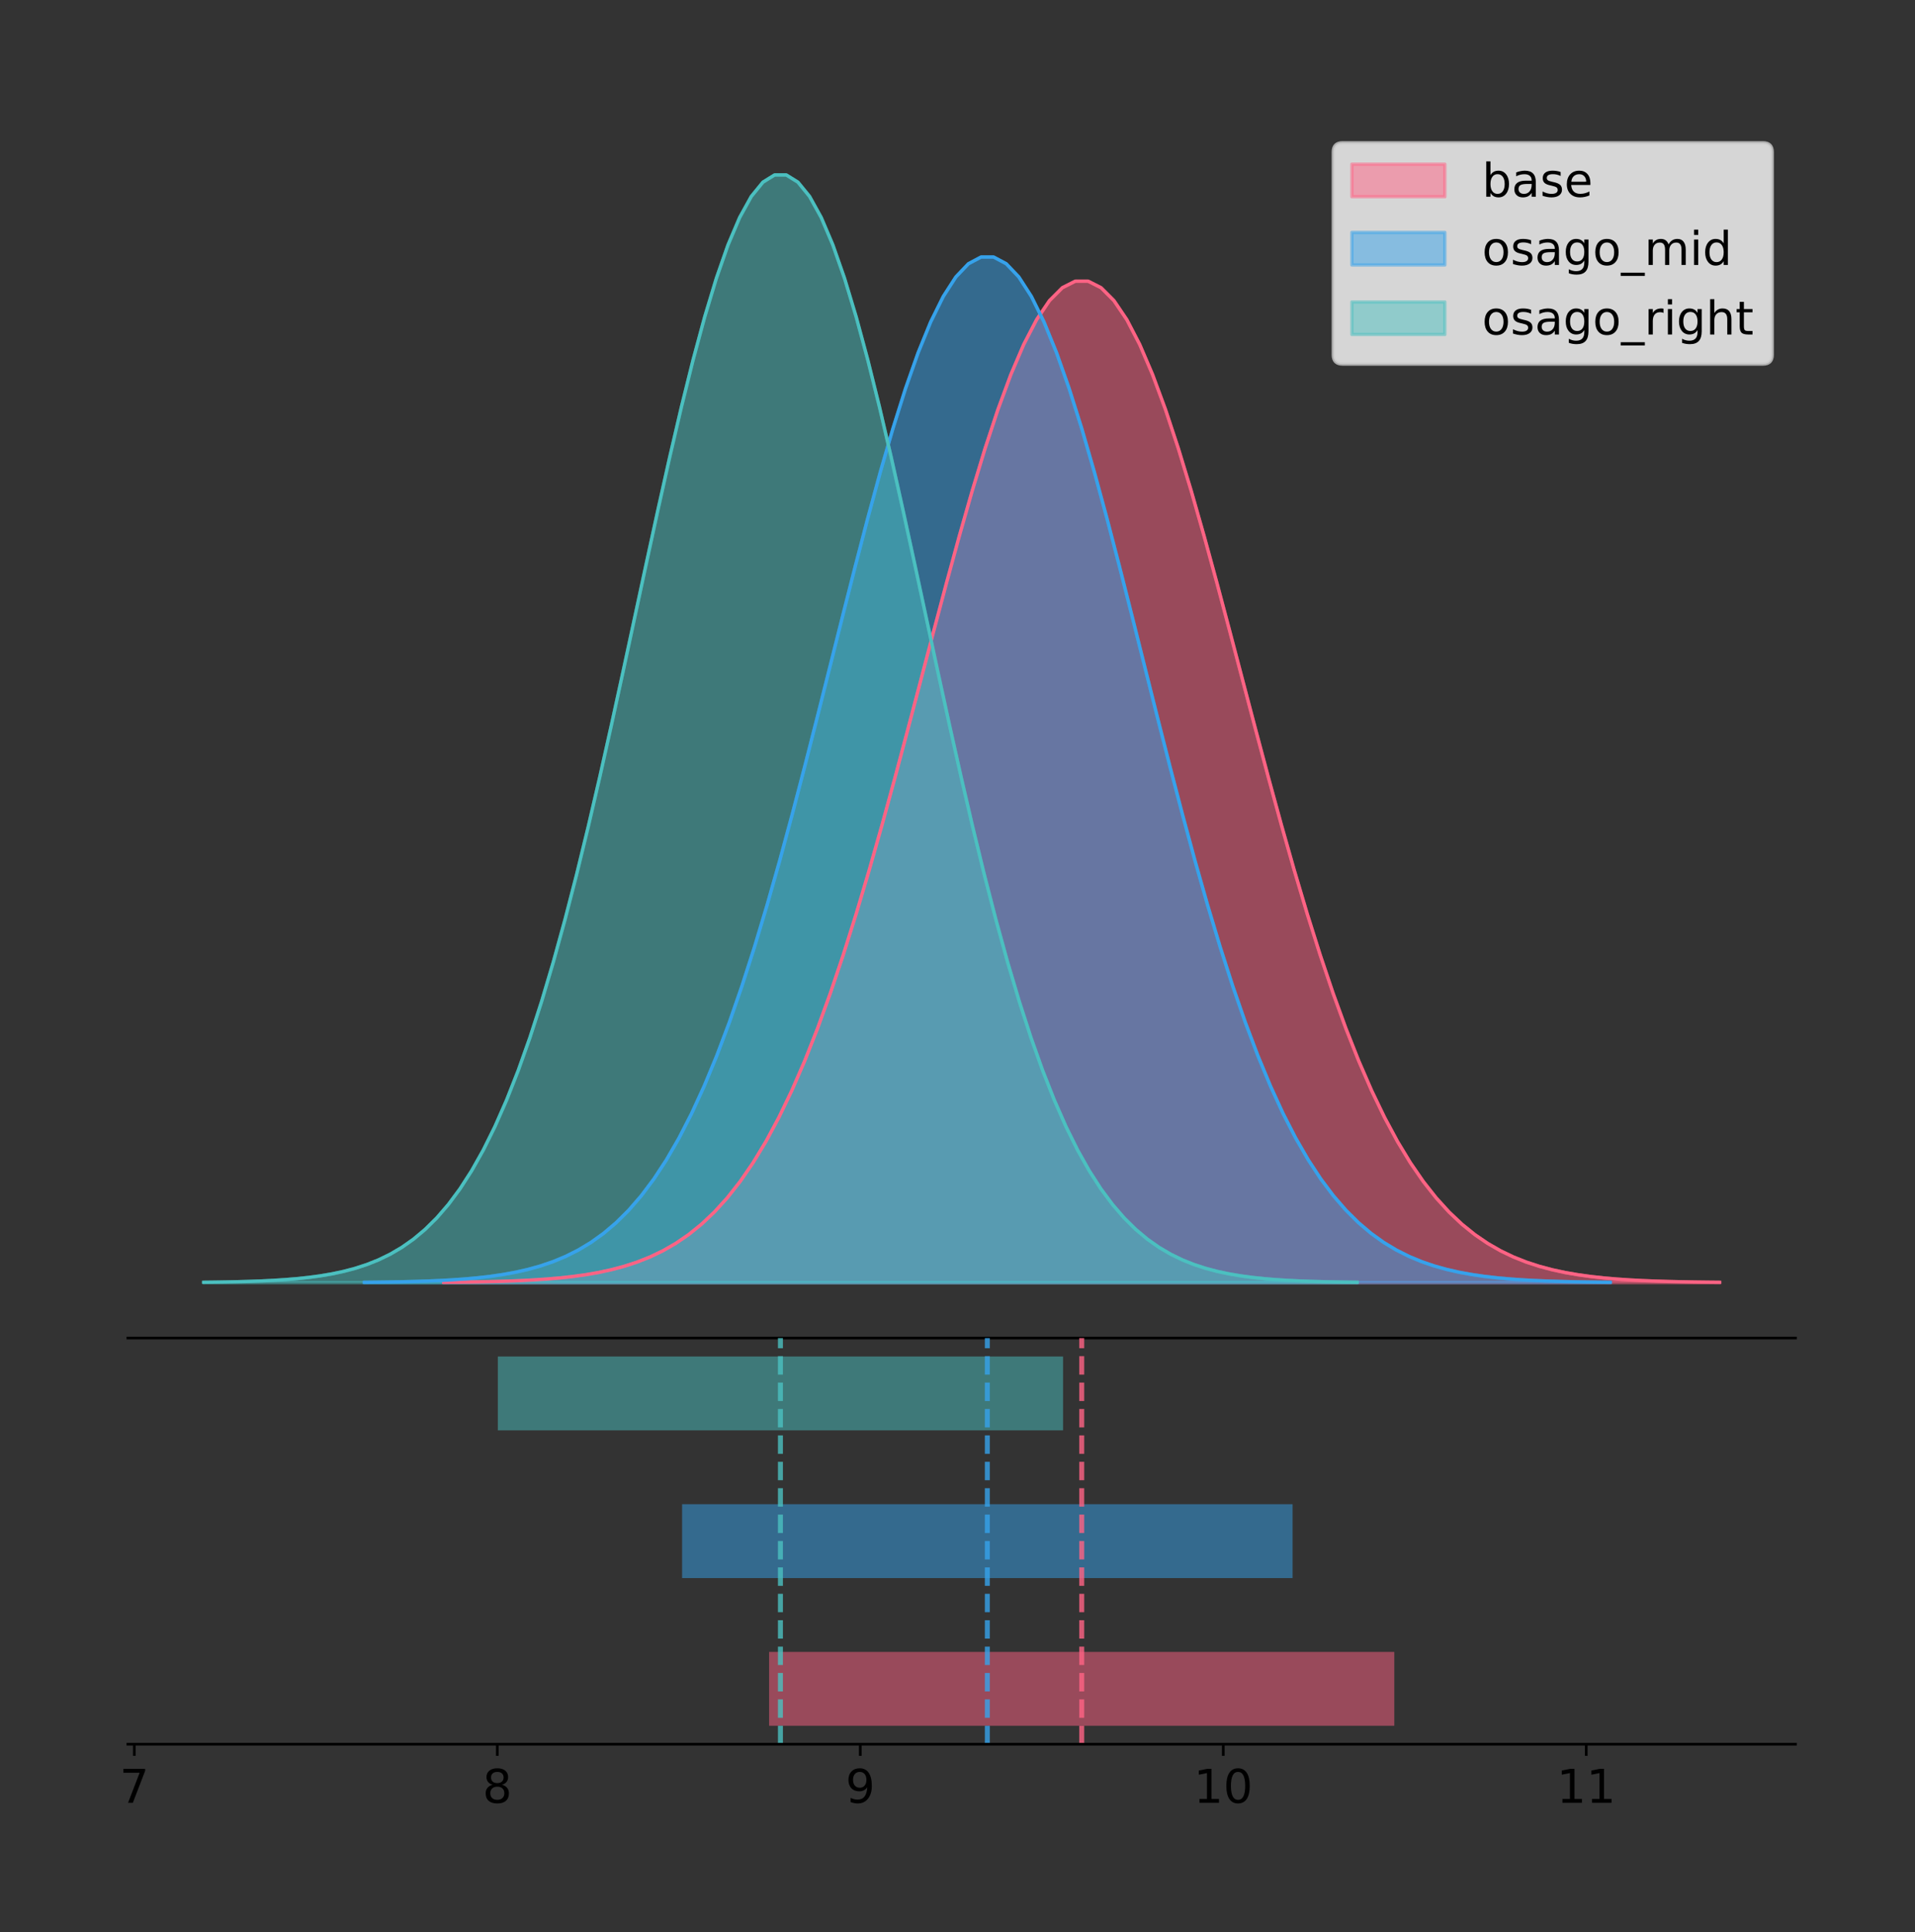 <?xml version="1.0" encoding="utf-8" standalone="no"?>
<!DOCTYPE svg PUBLIC "-//W3C//DTD SVG 1.1//EN"
  "http://www.w3.org/Graphics/SVG/1.1/DTD/svg11.dtd">
<!-- Created with matplotlib (https://matplotlib.org/) -->
<svg height="581.789pt" version="1.1" viewBox="0 0 576.711 581.789" width="576.711pt" xmlns="http://www.w3.org/2000/svg" xmlns:xlink="http://www.w3.org/1999/xlink">
 <rect x="0" y="0" width="576.711" height="581.789" fill="#333333" stroke="none"/>
 <defs>
  <style type="text/css">
*{stroke-linecap:butt;stroke-linejoin:round;}
  </style>
 </defs>
 <g id="figure_1">
  <g id="patch_1">
   <path d="M 0 581.789 
L 576.711 581.789 
L 576.711 0 
L 0 0 
z
" style="fill:none;"/>
  </g>
  <g id="axes_1">
   <g id="patch_2">
    <path d="M 38.511 402.93 
L 540.711 402.93 
L 540.711 36 
L 38.511 36 
z
" style="fill:none;"/>
   </g>
   <g id="PolyCollection_1">
    <defs>
     <path d="M 133.64 -195.538 
L 133.64 -195.639 
L 137.521 -195.677 
L 141.402 -195.729 
L 145.283 -195.797 
L 149.165 -195.888 
L 153.046 -196.008 
L 156.927 -196.164 
L 160.808 -196.367 
L 164.69 -196.629 
L 168.571 -196.963 
L 172.452 -197.389 
L 176.333 -197.926 
L 180.215 -198.598 
L 184.096 -199.435 
L 187.977 -200.467 
L 191.858 -201.733 
L 195.74 -203.273 
L 199.621 -205.133 
L 203.502 -207.362 
L 207.383 -210.016 
L 211.265 -213.149 
L 215.146 -216.82 
L 219.027 -221.09 
L 222.908 -226.016 
L 226.79 -231.656 
L 230.671 -238.061 
L 234.552 -245.275 
L 238.433 -253.336 
L 242.315 -262.265 
L 246.196 -272.072 
L 250.077 -282.749 
L 253.958 -294.269 
L 257.84 -306.584 
L 261.721 -319.621 
L 265.602 -333.286 
L 269.483 -347.462 
L 273.365 -362.005 
L 277.246 -376.753 
L 281.127 -391.524 
L 285.008 -406.12 
L 288.89 -420.33 
L 292.771 -433.937 
L 296.652 -446.721 
L 300.533 -458.469 
L 304.415 -468.975 
L 308.296 -478.05 
L 312.177 -485.527 
L 316.058 -491.264 
L 319.94 -495.151 
L 323.821 -497.114 
L 327.702 -497.114 
L 331.583 -495.151 
L 335.465 -491.264 
L 339.346 -485.527 
L 343.227 -478.05 
L 347.108 -468.975 
L 350.99 -458.469 
L 354.871 -446.721 
L 358.752 -433.937 
L 362.633 -420.33 
L 366.515 -406.12 
L 370.396 -391.524 
L 374.277 -376.753 
L 378.158 -362.005 
L 382.04 -347.462 
L 385.921 -333.286 
L 389.802 -319.621 
L 393.683 -306.584 
L 397.565 -294.269 
L 401.446 -282.749 
L 405.327 -272.072 
L 409.208 -262.265 
L 413.09 -253.336 
L 416.971 -245.275 
L 420.852 -238.061 
L 424.733 -231.656 
L 428.615 -226.016 
L 432.496 -221.09 
L 436.377 -216.82 
L 440.258 -213.149 
L 444.14 -210.016 
L 448.021 -207.362 
L 451.902 -205.133 
L 455.783 -203.273 
L 459.665 -201.733 
L 463.546 -200.467 
L 467.427 -199.435 
L 471.308 -198.598 
L 475.19 -197.926 
L 479.071 -197.389 
L 482.952 -196.963 
L 486.833 -196.629 
L 490.715 -196.367 
L 494.596 -196.164 
L 498.477 -196.008 
L 502.358 -195.888 
L 506.24 -195.797 
L 510.121 -195.729 
L 514.002 -195.677 
L 517.884 -195.639 
L 517.884 -195.538 
L 517.884 -195.538 
L 514.002 -195.538 
L 510.121 -195.538 
L 506.24 -195.538 
L 502.358 -195.538 
L 498.477 -195.538 
L 494.596 -195.538 
L 490.715 -195.538 
L 486.833 -195.538 
L 482.952 -195.538 
L 479.071 -195.538 
L 475.19 -195.538 
L 471.308 -195.538 
L 467.427 -195.538 
L 463.546 -195.538 
L 459.665 -195.538 
L 455.783 -195.538 
L 451.902 -195.538 
L 448.021 -195.538 
L 444.14 -195.538 
L 440.258 -195.538 
L 436.377 -195.538 
L 432.496 -195.538 
L 428.615 -195.538 
L 424.733 -195.538 
L 420.852 -195.538 
L 416.971 -195.538 
L 413.09 -195.538 
L 409.208 -195.538 
L 405.327 -195.538 
L 401.446 -195.538 
L 397.565 -195.538 
L 393.683 -195.538 
L 389.802 -195.538 
L 385.921 -195.538 
L 382.04 -195.538 
L 378.158 -195.538 
L 374.277 -195.538 
L 370.396 -195.538 
L 366.515 -195.538 
L 362.633 -195.538 
L 358.752 -195.538 
L 354.871 -195.538 
L 350.99 -195.538 
L 347.108 -195.538 
L 343.227 -195.538 
L 339.346 -195.538 
L 335.465 -195.538 
L 331.583 -195.538 
L 327.702 -195.538 
L 323.821 -195.538 
L 319.94 -195.538 
L 316.058 -195.538 
L 312.177 -195.538 
L 308.296 -195.538 
L 304.415 -195.538 
L 300.533 -195.538 
L 296.652 -195.538 
L 292.771 -195.538 
L 288.89 -195.538 
L 285.008 -195.538 
L 281.127 -195.538 
L 277.246 -195.538 
L 273.365 -195.538 
L 269.483 -195.538 
L 265.602 -195.538 
L 261.721 -195.538 
L 257.84 -195.538 
L 253.958 -195.538 
L 250.077 -195.538 
L 246.196 -195.538 
L 242.315 -195.538 
L 238.433 -195.538 
L 234.552 -195.538 
L 230.671 -195.538 
L 226.79 -195.538 
L 222.908 -195.538 
L 219.027 -195.538 
L 215.146 -195.538 
L 211.265 -195.538 
L 207.383 -195.538 
L 203.502 -195.538 
L 199.621 -195.538 
L 195.74 -195.538 
L 191.858 -195.538 
L 187.977 -195.538 
L 184.096 -195.538 
L 180.215 -195.538 
L 176.333 -195.538 
L 172.452 -195.538 
L 168.571 -195.538 
L 164.69 -195.538 
L 160.808 -195.538 
L 156.927 -195.538 
L 153.046 -195.538 
L 149.165 -195.538 
L 145.283 -195.538 
L 141.402 -195.538 
L 137.521 -195.538 
L 133.64 -195.538 
z
" id="m928093822f" style="stroke:#ff6384;stroke-opacity:0.5;"/>
    </defs>
    <g clip-path="url(#p4df30fbf0b)">
     <use style="fill:#ff6384;fill-opacity:0.5;stroke:#ff6384;stroke-opacity:0.5;" x="0" xlink:href="#m928093822f" y="581.789"/>
    </g>
   </g>
   <g id="PolyCollection_2">
    <defs>
     <path d="M 109.742 -195.538 
L 109.742 -195.642 
L 113.532 -195.681 
L 117.322 -195.733 
L 121.112 -195.804 
L 124.902 -195.897 
L 128.691 -196.019 
L 132.481 -196.179 
L 136.271 -196.387 
L 140.061 -196.655 
L 143.851 -196.998 
L 147.641 -197.434 
L 151.431 -197.983 
L 155.22 -198.672 
L 159.01 -199.528 
L 162.8 -200.586 
L 166.59 -201.882 
L 170.38 -203.459 
L 174.17 -205.364 
L 177.96 -207.648 
L 181.749 -210.365 
L 185.539 -213.573 
L 189.329 -217.333 
L 193.119 -221.706 
L 196.909 -226.751 
L 200.699 -232.527 
L 204.489 -239.086 
L 208.278 -246.475 
L 212.068 -254.729 
L 215.858 -263.874 
L 219.648 -273.918 
L 223.438 -284.852 
L 227.228 -296.65 
L 231.018 -309.262 
L 234.807 -322.613 
L 238.597 -336.608 
L 242.387 -351.125 
L 246.177 -366.02 
L 249.967 -381.124 
L 253.757 -396.251 
L 257.547 -411.198 
L 261.336 -425.751 
L 265.126 -439.686 
L 268.916 -452.779 
L 272.706 -464.81 
L 276.496 -475.57 
L 280.286 -484.864 
L 284.076 -492.52 
L 287.865 -498.395 
L 291.655 -502.377 
L 295.445 -504.387 
L 299.235 -504.387 
L 303.025 -502.377 
L 306.815 -498.395 
L 310.605 -492.52 
L 314.394 -484.864 
L 318.184 -475.57 
L 321.974 -464.81 
L 325.764 -452.779 
L 329.554 -439.686 
L 333.344 -425.751 
L 337.134 -411.198 
L 340.923 -396.251 
L 344.713 -381.124 
L 348.503 -366.02 
L 352.293 -351.125 
L 356.083 -336.608 
L 359.873 -322.613 
L 363.663 -309.262 
L 367.452 -296.65 
L 371.242 -284.852 
L 375.032 -273.918 
L 378.822 -263.874 
L 382.612 -254.729 
L 386.402 -246.475 
L 390.192 -239.086 
L 393.981 -232.527 
L 397.771 -226.751 
L 401.561 -221.706 
L 405.351 -217.333 
L 409.141 -213.573 
L 412.931 -210.365 
L 416.72 -207.648 
L 420.51 -205.364 
L 424.3 -203.459 
L 428.09 -201.882 
L 431.88 -200.586 
L 435.67 -199.528 
L 439.46 -198.672 
L 443.249 -197.983 
L 447.039 -197.434 
L 450.829 -196.998 
L 454.619 -196.655 
L 458.409 -196.387 
L 462.199 -196.179 
L 465.989 -196.019 
L 469.778 -195.897 
L 473.568 -195.804 
L 477.358 -195.733 
L 481.148 -195.681 
L 484.938 -195.642 
L 484.938 -195.538 
L 484.938 -195.538 
L 481.148 -195.538 
L 477.358 -195.538 
L 473.568 -195.538 
L 469.778 -195.538 
L 465.989 -195.538 
L 462.199 -195.538 
L 458.409 -195.538 
L 454.619 -195.538 
L 450.829 -195.538 
L 447.039 -195.538 
L 443.249 -195.538 
L 439.46 -195.538 
L 435.67 -195.538 
L 431.88 -195.538 
L 428.09 -195.538 
L 424.3 -195.538 
L 420.51 -195.538 
L 416.72 -195.538 
L 412.931 -195.538 
L 409.141 -195.538 
L 405.351 -195.538 
L 401.561 -195.538 
L 397.771 -195.538 
L 393.981 -195.538 
L 390.192 -195.538 
L 386.402 -195.538 
L 382.612 -195.538 
L 378.822 -195.538 
L 375.032 -195.538 
L 371.242 -195.538 
L 367.452 -195.538 
L 363.663 -195.538 
L 359.873 -195.538 
L 356.083 -195.538 
L 352.293 -195.538 
L 348.503 -195.538 
L 344.713 -195.538 
L 340.923 -195.538 
L 337.134 -195.538 
L 333.344 -195.538 
L 329.554 -195.538 
L 325.764 -195.538 
L 321.974 -195.538 
L 318.184 -195.538 
L 314.394 -195.538 
L 310.605 -195.538 
L 306.815 -195.538 
L 303.025 -195.538 
L 299.235 -195.538 
L 295.445 -195.538 
L 291.655 -195.538 
L 287.865 -195.538 
L 284.076 -195.538 
L 280.286 -195.538 
L 276.496 -195.538 
L 272.706 -195.538 
L 268.916 -195.538 
L 265.126 -195.538 
L 261.336 -195.538 
L 257.547 -195.538 
L 253.757 -195.538 
L 249.967 -195.538 
L 246.177 -195.538 
L 242.387 -195.538 
L 238.597 -195.538 
L 234.807 -195.538 
L 231.018 -195.538 
L 227.228 -195.538 
L 223.438 -195.538 
L 219.648 -195.538 
L 215.858 -195.538 
L 212.068 -195.538 
L 208.278 -195.538 
L 204.489 -195.538 
L 200.699 -195.538 
L 196.909 -195.538 
L 193.119 -195.538 
L 189.329 -195.538 
L 185.539 -195.538 
L 181.749 -195.538 
L 177.96 -195.538 
L 174.17 -195.538 
L 170.38 -195.538 
L 166.59 -195.538 
L 162.8 -195.538 
L 159.01 -195.538 
L 155.22 -195.538 
L 151.431 -195.538 
L 147.641 -195.538 
L 143.851 -195.538 
L 140.061 -195.538 
L 136.271 -195.538 
L 132.481 -195.538 
L 128.691 -195.538 
L 124.902 -195.538 
L 121.112 -195.538 
L 117.322 -195.538 
L 113.532 -195.538 
L 109.742 -195.538 
z
" id="m69c895f5bc" style="stroke:#36a2eb;stroke-opacity:0.5;"/>
    </defs>
    <g clip-path="url(#p4df30fbf0b)">
     <use style="fill:#36a2eb;fill-opacity:0.5;stroke:#36a2eb;stroke-opacity:0.5;" x="0" xlink:href="#m69c895f5bc" y="581.789"/>
    </g>
   </g>
   <g id="PolyCollection_3">
    <defs>
     <path d="M 61.338 -195.538 
L 61.338 -195.65 
L 64.847 -195.692 
L 68.356 -195.749 
L 71.865 -195.825 
L 75.374 -195.925 
L 78.883 -196.058 
L 82.392 -196.23 
L 85.901 -196.455 
L 89.41 -196.744 
L 92.919 -197.115 
L 96.428 -197.585 
L 99.937 -198.179 
L 103.446 -198.923 
L 106.955 -199.848 
L 110.463 -200.99 
L 113.972 -202.39 
L 117.481 -204.093 
L 120.99 -206.151 
L 124.499 -208.617 
L 128.008 -211.552 
L 131.517 -215.017 
L 135.026 -219.078 
L 138.535 -223.801 
L 142.044 -229.25 
L 145.553 -235.488 
L 149.062 -242.572 
L 152.571 -250.552 
L 156.08 -259.468 
L 159.589 -269.344 
L 163.098 -280.192 
L 166.607 -292.002 
L 170.116 -304.744 
L 173.625 -318.365 
L 177.134 -332.786 
L 180.643 -347.901 
L 184.152 -363.58 
L 187.661 -379.667 
L 191.169 -395.98 
L 194.678 -412.318 
L 198.187 -428.462 
L 201.696 -444.18 
L 205.205 -459.23 
L 208.714 -473.372 
L 212.223 -486.366 
L 215.732 -497.987 
L 219.241 -508.025 
L 222.75 -516.294 
L 226.259 -522.64 
L 229.768 -526.94 
L 233.277 -529.111 
L 236.786 -529.111 
L 240.295 -526.94 
L 243.804 -522.64 
L 247.313 -516.294 
L 250.822 -508.025 
L 254.331 -497.987 
L 257.84 -486.366 
L 261.349 -473.372 
L 264.858 -459.23 
L 268.367 -444.18 
L 271.876 -428.462 
L 275.384 -412.318 
L 278.893 -395.98 
L 282.402 -379.667 
L 285.911 -363.58 
L 289.42 -347.901 
L 292.929 -332.786 
L 296.438 -318.365 
L 299.947 -304.744 
L 303.456 -292.002 
L 306.965 -280.192 
L 310.474 -269.344 
L 313.983 -259.468 
L 317.492 -250.552 
L 321.001 -242.572 
L 324.51 -235.488 
L 328.019 -229.25 
L 331.528 -223.801 
L 335.037 -219.078 
L 338.546 -215.017 
L 342.055 -211.552 
L 345.564 -208.617 
L 349.073 -206.151 
L 352.582 -204.093 
L 356.091 -202.39 
L 359.599 -200.99 
L 363.108 -199.848 
L 366.617 -198.923 
L 370.126 -198.179 
L 373.635 -197.585 
L 377.144 -197.115 
L 380.653 -196.744 
L 384.162 -196.455 
L 387.671 -196.23 
L 391.18 -196.058 
L 394.689 -195.925 
L 398.198 -195.825 
L 401.707 -195.749 
L 405.216 -195.692 
L 408.725 -195.65 
L 408.725 -195.538 
L 408.725 -195.538 
L 405.216 -195.538 
L 401.707 -195.538 
L 398.198 -195.538 
L 394.689 -195.538 
L 391.18 -195.538 
L 387.671 -195.538 
L 384.162 -195.538 
L 380.653 -195.538 
L 377.144 -195.538 
L 373.635 -195.538 
L 370.126 -195.538 
L 366.617 -195.538 
L 363.108 -195.538 
L 359.599 -195.538 
L 356.091 -195.538 
L 352.582 -195.538 
L 349.073 -195.538 
L 345.564 -195.538 
L 342.055 -195.538 
L 338.546 -195.538 
L 335.037 -195.538 
L 331.528 -195.538 
L 328.019 -195.538 
L 324.51 -195.538 
L 321.001 -195.538 
L 317.492 -195.538 
L 313.983 -195.538 
L 310.474 -195.538 
L 306.965 -195.538 
L 303.456 -195.538 
L 299.947 -195.538 
L 296.438 -195.538 
L 292.929 -195.538 
L 289.42 -195.538 
L 285.911 -195.538 
L 282.402 -195.538 
L 278.893 -195.538 
L 275.384 -195.538 
L 271.876 -195.538 
L 268.367 -195.538 
L 264.858 -195.538 
L 261.349 -195.538 
L 257.84 -195.538 
L 254.331 -195.538 
L 250.822 -195.538 
L 247.313 -195.538 
L 243.804 -195.538 
L 240.295 -195.538 
L 236.786 -195.538 
L 233.277 -195.538 
L 229.768 -195.538 
L 226.259 -195.538 
L 222.75 -195.538 
L 219.241 -195.538 
L 215.732 -195.538 
L 212.223 -195.538 
L 208.714 -195.538 
L 205.205 -195.538 
L 201.696 -195.538 
L 198.187 -195.538 
L 194.678 -195.538 
L 191.169 -195.538 
L 187.661 -195.538 
L 184.152 -195.538 
L 180.643 -195.538 
L 177.134 -195.538 
L 173.625 -195.538 
L 170.116 -195.538 
L 166.607 -195.538 
L 163.098 -195.538 
L 159.589 -195.538 
L 156.08 -195.538 
L 152.571 -195.538 
L 149.062 -195.538 
L 145.553 -195.538 
L 142.044 -195.538 
L 138.535 -195.538 
L 135.026 -195.538 
L 131.517 -195.538 
L 128.008 -195.538 
L 124.499 -195.538 
L 120.99 -195.538 
L 117.481 -195.538 
L 113.972 -195.538 
L 110.463 -195.538 
L 106.955 -195.538 
L 103.446 -195.538 
L 99.937 -195.538 
L 96.428 -195.538 
L 92.919 -195.538 
L 89.41 -195.538 
L 85.901 -195.538 
L 82.392 -195.538 
L 78.883 -195.538 
L 75.374 -195.538 
L 71.865 -195.538 
L 68.356 -195.538 
L 64.847 -195.538 
L 61.338 -195.538 
z
" id="m1a6ddfa274" style="stroke:#4bc0c0;stroke-opacity:0.5;"/>
    </defs>
    <g clip-path="url(#p4df30fbf0b)">
     <use style="fill:#4bc0c0;fill-opacity:0.5;stroke:#4bc0c0;stroke-opacity:0.5;" x="0" xlink:href="#m1a6ddfa274" y="581.789"/>
    </g>
   </g>
   <g id="line2d_1">
    <path clip-path="url(#p4df30fbf0b)" d="M 133.64 386.15 
L 137.521 386.112 
L 141.402 386.061 
L 145.283 385.992 
L 149.165 385.901 
L 153.046 385.782 
L 156.927 385.625 
L 160.808 385.422 
L 164.69 385.161 
L 168.571 384.826 
L 172.452 384.4 
L 176.333 383.864 
L 180.215 383.191 
L 184.096 382.355 
L 187.977 381.322 
L 191.858 380.057 
L 195.74 378.517 
L 199.621 376.657 
L 203.502 374.427 
L 207.383 371.774 
L 211.265 368.641 
L 215.146 364.969 
L 219.027 360.7 
L 222.908 355.773 
L 226.79 350.133 
L 230.671 343.729 
L 234.552 336.514 
L 238.433 328.454 
L 242.315 319.525 
L 246.196 309.717 
L 250.077 299.04 
L 253.958 287.52 
L 257.84 275.206 
L 261.721 262.169 
L 265.602 248.503 
L 269.483 234.328 
L 273.365 219.784 
L 277.246 205.036 
L 281.127 190.265 
L 285.008 175.669 
L 288.89 161.46 
L 292.771 147.853 
L 296.652 135.068 
L 300.533 123.32 
L 304.415 112.814 
L 308.296 103.739 
L 312.177 96.263 
L 316.058 90.526 
L 319.94 86.638 
L 323.821 84.675 
L 327.702 84.675 
L 331.583 86.638 
L 335.465 90.526 
L 339.346 96.263 
L 343.227 103.739 
L 347.108 112.814 
L 350.99 123.32 
L 354.871 135.068 
L 358.752 147.853 
L 362.633 161.46 
L 366.515 175.669 
L 370.396 190.265 
L 374.277 205.036 
L 378.158 219.784 
L 382.04 234.328 
L 385.921 248.503 
L 389.802 262.169 
L 393.683 275.206 
L 397.565 287.52 
L 401.446 299.04 
L 405.327 309.717 
L 409.208 319.525 
L 413.09 328.454 
L 416.971 336.514 
L 420.852 343.729 
L 424.733 350.133 
L 428.615 355.773 
L 432.496 360.7 
L 436.377 364.969 
L 440.258 368.641 
L 444.14 371.774 
L 448.021 374.427 
L 451.902 376.657 
L 455.783 378.517 
L 459.665 380.057 
L 463.546 381.322 
L 467.427 382.355 
L 471.308 383.191 
L 475.19 383.864 
L 479.071 384.4 
L 482.952 384.826 
L 486.833 385.161 
L 490.715 385.422 
L 494.596 385.625 
L 498.477 385.782 
L 502.358 385.901 
L 506.24 385.992 
L 510.121 386.061 
L 514.002 386.112 
L 517.884 386.15 
" style="fill:none;stroke:#ff6384;stroke-linecap:square;"/>
   </g>
   <g id="line2d_2">
    <path clip-path="url(#p4df30fbf0b)" d="M 109.742 386.148 
L 113.532 386.109 
L 117.322 386.056 
L 121.112 385.986 
L 124.902 385.893 
L 128.691 385.77 
L 132.481 385.61 
L 136.271 385.402 
L 140.061 385.134 
L 143.851 384.792 
L 147.641 384.356 
L 151.431 383.806 
L 155.22 383.117 
L 159.01 382.261 
L 162.8 381.203 
L 166.59 379.907 
L 170.38 378.33 
L 174.17 376.425 
L 177.96 374.142 
L 181.749 371.425 
L 185.539 368.216 
L 189.329 364.456 
L 193.119 360.083 
L 196.909 355.038 
L 200.699 349.262 
L 204.489 342.703 
L 208.278 335.314 
L 212.068 327.06 
L 215.858 317.916 
L 219.648 307.872 
L 223.438 296.937 
L 227.228 285.139 
L 231.018 272.528 
L 234.807 259.176 
L 238.597 245.181 
L 242.387 230.664 
L 246.177 215.77 
L 249.967 200.666 
L 253.757 185.538 
L 257.547 170.591 
L 261.336 156.038 
L 265.126 142.103 
L 268.916 129.01 
L 272.706 116.979 
L 276.496 106.22 
L 280.286 96.926 
L 284.076 89.269 
L 287.865 83.394 
L 291.655 79.413 
L 295.445 77.402 
L 299.235 77.402 
L 303.025 79.413 
L 306.815 83.394 
L 310.605 89.269 
L 314.394 96.926 
L 318.184 106.22 
L 321.974 116.979 
L 325.764 129.01 
L 329.554 142.103 
L 333.344 156.038 
L 337.134 170.591 
L 340.923 185.538 
L 344.713 200.666 
L 348.503 215.77 
L 352.293 230.664 
L 356.083 245.181 
L 359.873 259.176 
L 363.663 272.528 
L 367.452 285.139 
L 371.242 296.937 
L 375.032 307.872 
L 378.822 317.916 
L 382.612 327.06 
L 386.402 335.314 
L 390.192 342.703 
L 393.981 349.262 
L 397.771 355.038 
L 401.561 360.083 
L 405.351 364.456 
L 409.141 368.216 
L 412.931 371.425 
L 416.72 374.142 
L 420.51 376.425 
L 424.3 378.33 
L 428.09 379.907 
L 431.88 381.203 
L 435.67 382.261 
L 439.46 383.117 
L 443.249 383.806 
L 447.039 384.356 
L 450.829 384.792 
L 454.619 385.134 
L 458.409 385.402 
L 462.199 385.61 
L 465.989 385.77 
L 469.778 385.893 
L 473.568 385.986 
L 477.358 386.056 
L 481.148 386.109 
L 484.938 386.148 
" style="fill:none;stroke:#36a2eb;stroke-linecap:square;"/>
   </g>
   <g id="line2d_3">
    <path clip-path="url(#p4df30fbf0b)" d="M 61.338 386.139 
L 64.847 386.097 
L 68.356 386.04 
L 71.865 385.965 
L 75.374 385.864 
L 78.883 385.732 
L 82.392 385.559 
L 85.901 385.334 
L 89.41 385.045 
L 92.919 384.675 
L 96.428 384.204 
L 99.937 383.61 
L 103.446 382.867 
L 106.955 381.941 
L 110.463 380.799 
L 113.972 379.399 
L 117.481 377.696 
L 120.99 375.639 
L 124.499 373.172 
L 128.008 370.238 
L 131.517 366.772 
L 135.026 362.711 
L 138.535 357.989 
L 142.044 352.539 
L 145.553 346.301 
L 149.062 339.217 
L 152.571 331.237 
L 156.08 322.322 
L 159.589 312.445 
L 163.098 301.597 
L 166.607 289.787 
L 170.116 277.045 
L 173.625 263.424 
L 177.134 249.004 
L 180.643 233.888 
L 184.152 218.209 
L 187.661 202.123 
L 191.169 185.809 
L 194.678 169.471 
L 198.187 153.327 
L 201.696 137.61 
L 205.205 122.559 
L 208.714 108.418 
L 212.223 95.423 
L 215.732 83.803 
L 219.241 73.765 
L 222.75 65.495 
L 226.259 59.15 
L 229.768 54.85 
L 233.277 52.679 
L 236.786 52.679 
L 240.295 54.85 
L 243.804 59.15 
L 247.313 65.495 
L 250.822 73.765 
L 254.331 83.803 
L 257.84 95.423 
L 261.349 108.418 
L 264.858 122.559 
L 268.367 137.61 
L 271.876 153.327 
L 275.384 169.471 
L 278.893 185.809 
L 282.402 202.123 
L 285.911 218.209 
L 289.42 233.888 
L 292.929 249.004 
L 296.438 263.424 
L 299.947 277.045 
L 303.456 289.787 
L 306.965 301.597 
L 310.474 312.445 
L 313.983 322.322 
L 317.492 331.237 
L 321.001 339.217 
L 324.51 346.301 
L 328.019 352.539 
L 331.528 357.989 
L 335.037 362.711 
L 338.546 366.772 
L 342.055 370.238 
L 345.564 373.172 
L 349.073 375.639 
L 352.582 377.696 
L 356.091 379.399 
L 359.599 380.799 
L 363.108 381.941 
L 366.617 382.867 
L 370.126 383.61 
L 373.635 384.204 
L 377.144 384.675 
L 380.653 385.045 
L 384.162 385.334 
L 387.671 385.559 
L 391.18 385.732 
L 394.689 385.864 
L 398.198 385.965 
L 401.707 386.04 
L 405.216 386.097 
L 408.725 386.139 
" style="fill:none;stroke:#4bc0c0;stroke-linecap:square;"/>
   </g>
   <g id="patch_3">
    <path d="M 38.511 402.93 
L 540.711 402.93 
" style="fill:none;stroke:#000000;stroke-linecap:square;stroke-linejoin:miter;stroke-width:0.8;"/>
   </g>
   <g id="legend_1">
    <g id="patch_4">
     <path d="M 404.325 109.627 
L 530.911 109.627 
Q 533.711 109.627 533.711 106.827 
L 533.711 45.8 
Q 533.711 43 530.911 43 
L 404.325 43 
Q 401.525 43 401.525 45.8 
L 401.525 106.827 
Q 401.525 109.627 404.325 109.627 
z
" style="fill:#ffffff;opacity:0.8;stroke:#cccccc;stroke-linejoin:miter;"/>
    </g>
    <g id="patch_5">
     <path d="M 407.125 59.238 
L 435.125 59.238 
L 435.125 49.438 
L 407.125 49.438 
z
" style="fill:#ff6384;opacity:0.5;stroke:#ff6384;stroke-linejoin:miter;"/>
    </g>
    <g id="text_1">
     <!-- base -->
     <defs>
      <path d="M 48.688 27.297 
Q 48.688 37.203 44.609 42.844 
Q 40.531 48.484 33.406 48.484 
Q 26.266 48.484 22.188 42.844 
Q 18.109 37.203 18.109 27.297 
Q 18.109 17.391 22.188 11.75 
Q 26.266 6.109 33.406 6.109 
Q 40.531 6.109 44.609 11.75 
Q 48.688 17.391 48.688 27.297 
z
M 18.109 46.391 
Q 20.953 51.266 25.266 53.625 
Q 29.594 56 35.594 56 
Q 45.562 56 51.781 48.094 
Q 58.016 40.188 58.016 27.297 
Q 58.016 14.406 51.781 6.484 
Q 45.562 -1.422 35.594 -1.422 
Q 29.594 -1.422 25.266 0.953 
Q 20.953 3.328 18.109 8.203 
L 18.109 0 
L 9.078 0 
L 9.078 75.984 
L 18.109 75.984 
z
" id="DejaVuSans-98"/>
      <path d="M 34.281 27.484 
Q 23.391 27.484 19.188 25 
Q 14.984 22.516 14.984 16.5 
Q 14.984 11.719 18.141 8.906 
Q 21.297 6.109 26.703 6.109 
Q 34.188 6.109 38.703 11.406 
Q 43.219 16.703 43.219 25.484 
L 43.219 27.484 
z
M 52.203 31.203 
L 52.203 0 
L 43.219 0 
L 43.219 8.297 
Q 40.141 3.328 35.547 0.953 
Q 30.953 -1.422 24.312 -1.422 
Q 15.922 -1.422 10.953 3.297 
Q 6 8.016 6 15.922 
Q 6 25.141 12.172 29.828 
Q 18.359 34.516 30.609 34.516 
L 43.219 34.516 
L 43.219 35.406 
Q 43.219 41.609 39.141 45 
Q 35.062 48.391 27.688 48.391 
Q 23 48.391 18.547 47.266 
Q 14.109 46.141 10.016 43.891 
L 10.016 52.203 
Q 14.938 54.109 19.578 55.047 
Q 24.219 56 28.609 56 
Q 40.484 56 46.344 49.844 
Q 52.203 43.703 52.203 31.203 
z
" id="DejaVuSans-97"/>
      <path d="M 44.281 53.078 
L 44.281 44.578 
Q 40.484 46.531 36.375 47.5 
Q 32.281 48.484 27.875 48.484 
Q 21.188 48.484 17.844 46.438 
Q 14.5 44.391 14.5 40.281 
Q 14.5 37.156 16.891 35.375 
Q 19.281 33.594 26.516 31.984 
L 29.594 31.297 
Q 39.156 29.25 43.188 25.516 
Q 47.219 21.781 47.219 15.094 
Q 47.219 7.469 41.188 3.016 
Q 35.156 -1.422 24.609 -1.422 
Q 20.219 -1.422 15.453 -0.562 
Q 10.688 0.297 5.422 2 
L 5.422 11.281 
Q 10.406 8.688 15.234 7.391 
Q 20.062 6.109 24.812 6.109 
Q 31.156 6.109 34.562 8.281 
Q 37.984 10.453 37.984 14.406 
Q 37.984 18.062 35.516 20.016 
Q 33.062 21.969 24.703 23.781 
L 21.578 24.516 
Q 13.234 26.266 9.516 29.906 
Q 5.812 33.547 5.812 39.891 
Q 5.812 47.609 11.281 51.797 
Q 16.75 56 26.812 56 
Q 31.781 56 36.172 55.266 
Q 40.578 54.547 44.281 53.078 
z
" id="DejaVuSans-115"/>
      <path d="M 56.203 29.594 
L 56.203 25.203 
L 14.891 25.203 
Q 15.484 15.922 20.484 11.062 
Q 25.484 6.203 34.422 6.203 
Q 39.594 6.203 44.453 7.469 
Q 49.312 8.734 54.109 11.281 
L 54.109 2.781 
Q 49.266 0.734 44.188 -0.344 
Q 39.109 -1.422 33.891 -1.422 
Q 20.797 -1.422 13.156 6.188 
Q 5.516 13.812 5.516 26.812 
Q 5.516 40.234 12.766 48.109 
Q 20.016 56 32.328 56 
Q 43.359 56 49.781 48.891 
Q 56.203 41.797 56.203 29.594 
z
M 47.219 32.234 
Q 47.125 39.594 43.094 43.984 
Q 39.062 48.391 32.422 48.391 
Q 24.906 48.391 20.391 44.141 
Q 15.875 39.891 15.188 32.172 
z
" id="DejaVuSans-101"/>
     </defs>
     <g transform="translate(446.325 59.238)scale(0.14 -0.14)">
      <use xlink:href="#DejaVuSans-98"/>
      <use x="63.477" xlink:href="#DejaVuSans-97"/>
      <use x="124.756" xlink:href="#DejaVuSans-115"/>
      <use x="176.855" xlink:href="#DejaVuSans-101"/>
     </g>
    </g>
    <g id="patch_6">
     <path d="M 407.125 79.787 
L 435.125 79.787 
L 435.125 69.987 
L 407.125 69.987 
z
" style="fill:#36a2eb;opacity:0.5;stroke:#36a2eb;stroke-linejoin:miter;"/>
    </g>
    <g id="text_2">
     <!-- osago_mid -->
     <defs>
      <path d="M 30.609 48.391 
Q 23.391 48.391 19.188 42.75 
Q 14.984 37.109 14.984 27.297 
Q 14.984 17.484 19.156 11.844 
Q 23.344 6.203 30.609 6.203 
Q 37.797 6.203 41.984 11.859 
Q 46.188 17.531 46.188 27.297 
Q 46.188 37.016 41.984 42.703 
Q 37.797 48.391 30.609 48.391 
z
M 30.609 56 
Q 42.328 56 49.016 48.375 
Q 55.719 40.766 55.719 27.297 
Q 55.719 13.875 49.016 6.219 
Q 42.328 -1.422 30.609 -1.422 
Q 18.844 -1.422 12.172 6.219 
Q 5.516 13.875 5.516 27.297 
Q 5.516 40.766 12.172 48.375 
Q 18.844 56 30.609 56 
z
" id="DejaVuSans-111"/>
      <path d="M 45.406 27.984 
Q 45.406 37.75 41.375 43.109 
Q 37.359 48.484 30.078 48.484 
Q 22.859 48.484 18.828 43.109 
Q 14.797 37.75 14.797 27.984 
Q 14.797 18.266 18.828 12.891 
Q 22.859 7.516 30.078 7.516 
Q 37.359 7.516 41.375 12.891 
Q 45.406 18.266 45.406 27.984 
z
M 54.391 6.781 
Q 54.391 -7.172 48.188 -13.984 
Q 42 -20.797 29.203 -20.797 
Q 24.469 -20.797 20.266 -20.094 
Q 16.062 -19.391 12.109 -17.922 
L 12.109 -9.188 
Q 16.062 -11.328 19.922 -12.344 
Q 23.781 -13.375 27.781 -13.375 
Q 36.625 -13.375 41.016 -8.766 
Q 45.406 -4.156 45.406 5.172 
L 45.406 9.625 
Q 42.625 4.781 38.281 2.391 
Q 33.938 0 27.875 0 
Q 17.828 0 11.672 7.656 
Q 5.516 15.328 5.516 27.984 
Q 5.516 40.672 11.672 48.328 
Q 17.828 56 27.875 56 
Q 33.938 56 38.281 53.609 
Q 42.625 51.219 45.406 46.391 
L 45.406 54.688 
L 54.391 54.688 
z
" id="DejaVuSans-103"/>
      <path d="M 50.984 -16.609 
L 50.984 -23.578 
L -0.984 -23.578 
L -0.984 -16.609 
z
" id="DejaVuSans-95"/>
      <path d="M 52 44.188 
Q 55.375 50.25 60.062 53.125 
Q 64.75 56 71.094 56 
Q 79.641 56 84.281 50.016 
Q 88.922 44.047 88.922 33.016 
L 88.922 0 
L 79.891 0 
L 79.891 32.719 
Q 79.891 40.578 77.094 44.375 
Q 74.312 48.188 68.609 48.188 
Q 61.625 48.188 57.562 43.547 
Q 53.516 38.922 53.516 30.906 
L 53.516 0 
L 44.484 0 
L 44.484 32.719 
Q 44.484 40.625 41.703 44.406 
Q 38.922 48.188 33.109 48.188 
Q 26.219 48.188 22.156 43.531 
Q 18.109 38.875 18.109 30.906 
L 18.109 0 
L 9.078 0 
L 9.078 54.688 
L 18.109 54.688 
L 18.109 46.188 
Q 21.188 51.219 25.484 53.609 
Q 29.781 56 35.688 56 
Q 41.656 56 45.828 52.969 
Q 50 49.953 52 44.188 
z
" id="DejaVuSans-109"/>
      <path d="M 9.422 54.688 
L 18.406 54.688 
L 18.406 0 
L 9.422 0 
z
M 9.422 75.984 
L 18.406 75.984 
L 18.406 64.594 
L 9.422 64.594 
z
" id="DejaVuSans-105"/>
      <path d="M 45.406 46.391 
L 45.406 75.984 
L 54.391 75.984 
L 54.391 0 
L 45.406 0 
L 45.406 8.203 
Q 42.578 3.328 38.25 0.953 
Q 33.938 -1.422 27.875 -1.422 
Q 17.969 -1.422 11.734 6.484 
Q 5.516 14.406 5.516 27.297 
Q 5.516 40.188 11.734 48.094 
Q 17.969 56 27.875 56 
Q 33.938 56 38.25 53.625 
Q 42.578 51.266 45.406 46.391 
z
M 14.797 27.297 
Q 14.797 17.391 18.875 11.75 
Q 22.953 6.109 30.078 6.109 
Q 37.203 6.109 41.297 11.75 
Q 45.406 17.391 45.406 27.297 
Q 45.406 37.203 41.297 42.844 
Q 37.203 48.484 30.078 48.484 
Q 22.953 48.484 18.875 42.844 
Q 14.797 37.203 14.797 27.297 
z
" id="DejaVuSans-100"/>
     </defs>
     <g transform="translate(446.325 79.787)scale(0.14 -0.14)">
      <use xlink:href="#DejaVuSans-111"/>
      <use x="61.182" xlink:href="#DejaVuSans-115"/>
      <use x="113.281" xlink:href="#DejaVuSans-97"/>
      <use x="174.561" xlink:href="#DejaVuSans-103"/>
      <use x="238.037" xlink:href="#DejaVuSans-111"/>
      <use x="299.219" xlink:href="#DejaVuSans-95"/>
      <use x="349.219" xlink:href="#DejaVuSans-109"/>
      <use x="446.631" xlink:href="#DejaVuSans-105"/>
      <use x="474.414" xlink:href="#DejaVuSans-100"/>
     </g>
    </g>
    <g id="patch_7">
     <path d="M 407.125 100.726 
L 435.125 100.726 
L 435.125 90.926 
L 407.125 90.926 
z
" style="fill:#4bc0c0;opacity:0.5;stroke:#4bc0c0;stroke-linejoin:miter;"/>
    </g>
    <g id="text_3">
     <!-- osago_right -->
     <defs>
      <path d="M 41.109 46.297 
Q 39.594 47.172 37.812 47.578 
Q 36.031 48 33.891 48 
Q 26.266 48 22.188 43.047 
Q 18.109 38.094 18.109 28.812 
L 18.109 0 
L 9.078 0 
L 9.078 54.688 
L 18.109 54.688 
L 18.109 46.188 
Q 20.953 51.172 25.484 53.578 
Q 30.031 56 36.531 56 
Q 37.453 56 38.578 55.875 
Q 39.703 55.766 41.062 55.516 
z
" id="DejaVuSans-114"/>
      <path d="M 54.891 33.016 
L 54.891 0 
L 45.906 0 
L 45.906 32.719 
Q 45.906 40.484 42.875 44.328 
Q 39.844 48.188 33.797 48.188 
Q 26.516 48.188 22.312 43.547 
Q 18.109 38.922 18.109 30.906 
L 18.109 0 
L 9.078 0 
L 9.078 75.984 
L 18.109 75.984 
L 18.109 46.188 
Q 21.344 51.125 25.703 53.562 
Q 30.078 56 35.797 56 
Q 45.219 56 50.047 50.172 
Q 54.891 44.344 54.891 33.016 
z
" id="DejaVuSans-104"/>
      <path d="M 18.312 70.219 
L 18.312 54.688 
L 36.812 54.688 
L 36.812 47.703 
L 18.312 47.703 
L 18.312 18.016 
Q 18.312 11.328 20.141 9.422 
Q 21.969 7.516 27.594 7.516 
L 36.812 7.516 
L 36.812 0 
L 27.594 0 
Q 17.188 0 13.234 3.875 
Q 9.281 7.766 9.281 18.016 
L 9.281 47.703 
L 2.688 47.703 
L 2.688 54.688 
L 9.281 54.688 
L 9.281 70.219 
z
" id="DejaVuSans-116"/>
     </defs>
     <g transform="translate(446.325 100.726)scale(0.14 -0.14)">
      <use xlink:href="#DejaVuSans-111"/>
      <use x="61.182" xlink:href="#DejaVuSans-115"/>
      <use x="113.281" xlink:href="#DejaVuSans-97"/>
      <use x="174.561" xlink:href="#DejaVuSans-103"/>
      <use x="238.037" xlink:href="#DejaVuSans-111"/>
      <use x="299.219" xlink:href="#DejaVuSans-95"/>
      <use x="349.219" xlink:href="#DejaVuSans-114"/>
      <use x="390.332" xlink:href="#DejaVuSans-105"/>
      <use x="418.115" xlink:href="#DejaVuSans-103"/>
      <use x="481.592" xlink:href="#DejaVuSans-104"/>
      <use x="544.971" xlink:href="#DejaVuSans-116"/>
     </g>
    </g>
   </g>
  </g>
  <g id="axes_2">
   <g id="patch_8">
    <path d="M 38.511 525.24 
L 540.711 525.24 
L 540.711 402.93 
L 38.511 402.93 
z
" style="fill:none;"/>
   </g>
   <g id="patch_9">
    <path clip-path="url(#peb545e1e99)" d="M 231.622 519.68 
L 419.901 519.68 
L 419.901 497.442 
L 231.622 497.442 
z
" style="fill:#ff6384;opacity:0.5;"/>
   </g>
   <g id="patch_10">
    <path clip-path="url(#peb545e1e99)" d="M 205.417 475.204 
L 389.263 475.204 
L 389.263 452.966 
L 205.417 452.966 
z
" style="fill:#36a2eb;opacity:0.5;"/>
   </g>
   <g id="patch_11">
    <path clip-path="url(#peb545e1e99)" d="M 149.922 430.728 
L 320.141 430.728 
L 320.141 408.49 
L 149.922 408.49 
z
" style="fill:#4bc0c0;opacity:0.5;"/>
   </g>
   <g id="matplotlib.axis_1">
    <g id="xtick_1">
     <g id="line2d_4">
      <defs>
       <path d="M 0 0 
L 0 3.5 
" id="m7a3f0107af" style="stroke:#000000;stroke-width:0.8;"/>
      </defs>
      <g>
       <use style="stroke:#000000;stroke-width:0.8;" x="40.454" xlink:href="#m7a3f0107af" y="525.24"/>
      </g>
     </g>
     <g id="text_4">
      <!-- 7 -->
      <defs>
       <path d="M 8.203 72.906 
L 55.078 72.906 
L 55.078 68.703 
L 28.609 0 
L 18.312 0 
L 43.219 64.594 
L 8.203 64.594 
z
" id="DejaVuSans-55"/>
      </defs>
      <g transform="translate(36 542.878)scale(0.14 -0.14)">
       <use xlink:href="#DejaVuSans-55"/>
      </g>
     </g>
    </g>
    <g id="xtick_2">
     <g id="line2d_5">
      <g>
       <use style="stroke:#000000;stroke-width:0.8;" x="149.767" xlink:href="#m7a3f0107af" y="525.24"/>
      </g>
     </g>
     <g id="text_5">
      <!-- 8 -->
      <defs>
       <path d="M 31.781 34.625 
Q 24.75 34.625 20.719 30.859 
Q 16.703 27.094 16.703 20.516 
Q 16.703 13.922 20.719 10.156 
Q 24.75 6.391 31.781 6.391 
Q 38.812 6.391 42.859 10.172 
Q 46.922 13.969 46.922 20.516 
Q 46.922 27.094 42.891 30.859 
Q 38.875 34.625 31.781 34.625 
z
M 21.922 38.812 
Q 15.578 40.375 12.031 44.719 
Q 8.5 49.078 8.5 55.328 
Q 8.5 64.062 14.719 69.141 
Q 20.953 74.219 31.781 74.219 
Q 42.672 74.219 48.875 69.141 
Q 55.078 64.062 55.078 55.328 
Q 55.078 49.078 51.531 44.719 
Q 48 40.375 41.703 38.812 
Q 48.828 37.156 52.797 32.312 
Q 56.781 27.484 56.781 20.516 
Q 56.781 9.906 50.312 4.234 
Q 43.844 -1.422 31.781 -1.422 
Q 19.734 -1.422 13.25 4.234 
Q 6.781 9.906 6.781 20.516 
Q 6.781 27.484 10.781 32.312 
Q 14.797 37.156 21.922 38.812 
z
M 18.312 54.391 
Q 18.312 48.734 21.844 45.562 
Q 25.391 42.391 31.781 42.391 
Q 38.141 42.391 41.719 45.562 
Q 45.312 48.734 45.312 54.391 
Q 45.312 60.062 41.719 63.234 
Q 38.141 66.406 31.781 66.406 
Q 25.391 66.406 21.844 63.234 
Q 18.312 60.062 18.312 54.391 
z
" id="DejaVuSans-56"/>
      </defs>
      <g transform="translate(145.313 542.878)scale(0.14 -0.14)">
       <use xlink:href="#DejaVuSans-56"/>
      </g>
     </g>
    </g>
    <g id="xtick_3">
     <g id="line2d_6">
      <g>
       <use style="stroke:#000000;stroke-width:0.8;" x="259.08" xlink:href="#m7a3f0107af" y="525.24"/>
      </g>
     </g>
     <g id="text_6">
      <!-- 9 -->
      <defs>
       <path d="M 10.984 1.516 
L 10.984 10.5 
Q 14.703 8.734 18.5 7.812 
Q 22.312 6.891 25.984 6.891 
Q 35.75 6.891 40.891 13.453 
Q 46.047 20.016 46.781 33.406 
Q 43.953 29.203 39.594 26.953 
Q 35.25 24.703 29.984 24.703 
Q 19.047 24.703 12.672 31.312 
Q 6.297 37.938 6.297 49.422 
Q 6.297 60.641 12.938 67.422 
Q 19.578 74.219 30.609 74.219 
Q 43.266 74.219 49.922 64.516 
Q 56.594 54.828 56.594 36.375 
Q 56.594 19.141 48.406 8.859 
Q 40.234 -1.422 26.422 -1.422 
Q 22.703 -1.422 18.891 -0.688 
Q 15.094 0.047 10.984 1.516 
z
M 30.609 32.422 
Q 37.25 32.422 41.125 36.953 
Q 45.016 41.5 45.016 49.422 
Q 45.016 57.281 41.125 61.844 
Q 37.25 66.406 30.609 66.406 
Q 23.969 66.406 20.094 61.844 
Q 16.219 57.281 16.219 49.422 
Q 16.219 41.5 20.094 36.953 
Q 23.969 32.422 30.609 32.422 
z
" id="DejaVuSans-57"/>
      </defs>
      <g transform="translate(254.627 542.878)scale(0.14 -0.14)">
       <use xlink:href="#DejaVuSans-57"/>
      </g>
     </g>
    </g>
    <g id="xtick_4">
     <g id="line2d_7">
      <g>
       <use style="stroke:#000000;stroke-width:0.8;" x="368.394" xlink:href="#m7a3f0107af" y="525.24"/>
      </g>
     </g>
     <g id="text_7">
      <!-- 10 -->
      <defs>
       <path d="M 12.406 8.297 
L 28.516 8.297 
L 28.516 63.922 
L 10.984 60.406 
L 10.984 69.391 
L 28.422 72.906 
L 38.281 72.906 
L 38.281 8.297 
L 54.391 8.297 
L 54.391 0 
L 12.406 0 
z
" id="DejaVuSans-49"/>
       <path d="M 31.781 66.406 
Q 24.172 66.406 20.328 58.906 
Q 16.5 51.422 16.5 36.375 
Q 16.5 21.391 20.328 13.891 
Q 24.172 6.391 31.781 6.391 
Q 39.453 6.391 43.281 13.891 
Q 47.125 21.391 47.125 36.375 
Q 47.125 51.422 43.281 58.906 
Q 39.453 66.406 31.781 66.406 
z
M 31.781 74.219 
Q 44.047 74.219 50.516 64.516 
Q 56.984 54.828 56.984 36.375 
Q 56.984 17.969 50.516 8.266 
Q 44.047 -1.422 31.781 -1.422 
Q 19.531 -1.422 13.062 8.266 
Q 6.594 17.969 6.594 36.375 
Q 6.594 54.828 13.062 64.516 
Q 19.531 74.219 31.781 74.219 
z
" id="DejaVuSans-48"/>
      </defs>
      <g transform="translate(359.486 542.878)scale(0.14 -0.14)">
       <use xlink:href="#DejaVuSans-49"/>
       <use x="63.623" xlink:href="#DejaVuSans-48"/>
      </g>
     </g>
    </g>
    <g id="xtick_5">
     <g id="line2d_8">
      <g>
       <use style="stroke:#000000;stroke-width:0.8;" x="477.707" xlink:href="#m7a3f0107af" y="525.24"/>
      </g>
     </g>
     <g id="text_8">
      <!-- 11 -->
      <g transform="translate(468.8 542.878)scale(0.14 -0.14)">
       <use xlink:href="#DejaVuSans-49"/>
       <use x="63.623" xlink:href="#DejaVuSans-49"/>
      </g>
     </g>
    </g>
   </g>
   <g id="line2d_9">
    <path clip-path="url(#peb545e1e99)" d="M 325.762 525.24 
L 325.762 402.93 
" style="fill:none;stroke:#ff6384;stroke-dasharray:5.55,2.4;stroke-dashoffset:0;stroke-opacity:0.8;stroke-width:1.5;"/>
   </g>
   <g id="line2d_10">
    <path clip-path="url(#peb545e1e99)" d="M 297.34 525.24 
L 297.34 402.93 
" style="fill:none;stroke:#36a2eb;stroke-dasharray:5.55,2.4;stroke-dashoffset:0;stroke-opacity:0.8;stroke-width:1.5;"/>
   </g>
   <g id="line2d_11">
    <path clip-path="url(#peb545e1e99)" d="M 235.031 525.24 
L 235.031 402.93 
" style="fill:none;stroke:#4bc0c0;stroke-dasharray:5.55,2.4;stroke-dashoffset:0;stroke-opacity:0.8;stroke-width:1.5;"/>
   </g>
   <g id="patch_12">
    <path d="M 38.511 525.24 
L 540.711 525.24 
" style="fill:none;stroke:#000000;stroke-linecap:square;stroke-linejoin:miter;stroke-width:0.8;"/>
   </g>
  </g>
 </g>
 <defs>
  <clipPath id="p4df30fbf0b">
   <rect height="366.93" width="502.2" x="38.511" y="36"/>
  </clipPath>
  <clipPath id="peb545e1e99">
   <rect height="122.31" width="502.2" x="38.511" y="402.93"/>
  </clipPath>
 </defs>
</svg>
